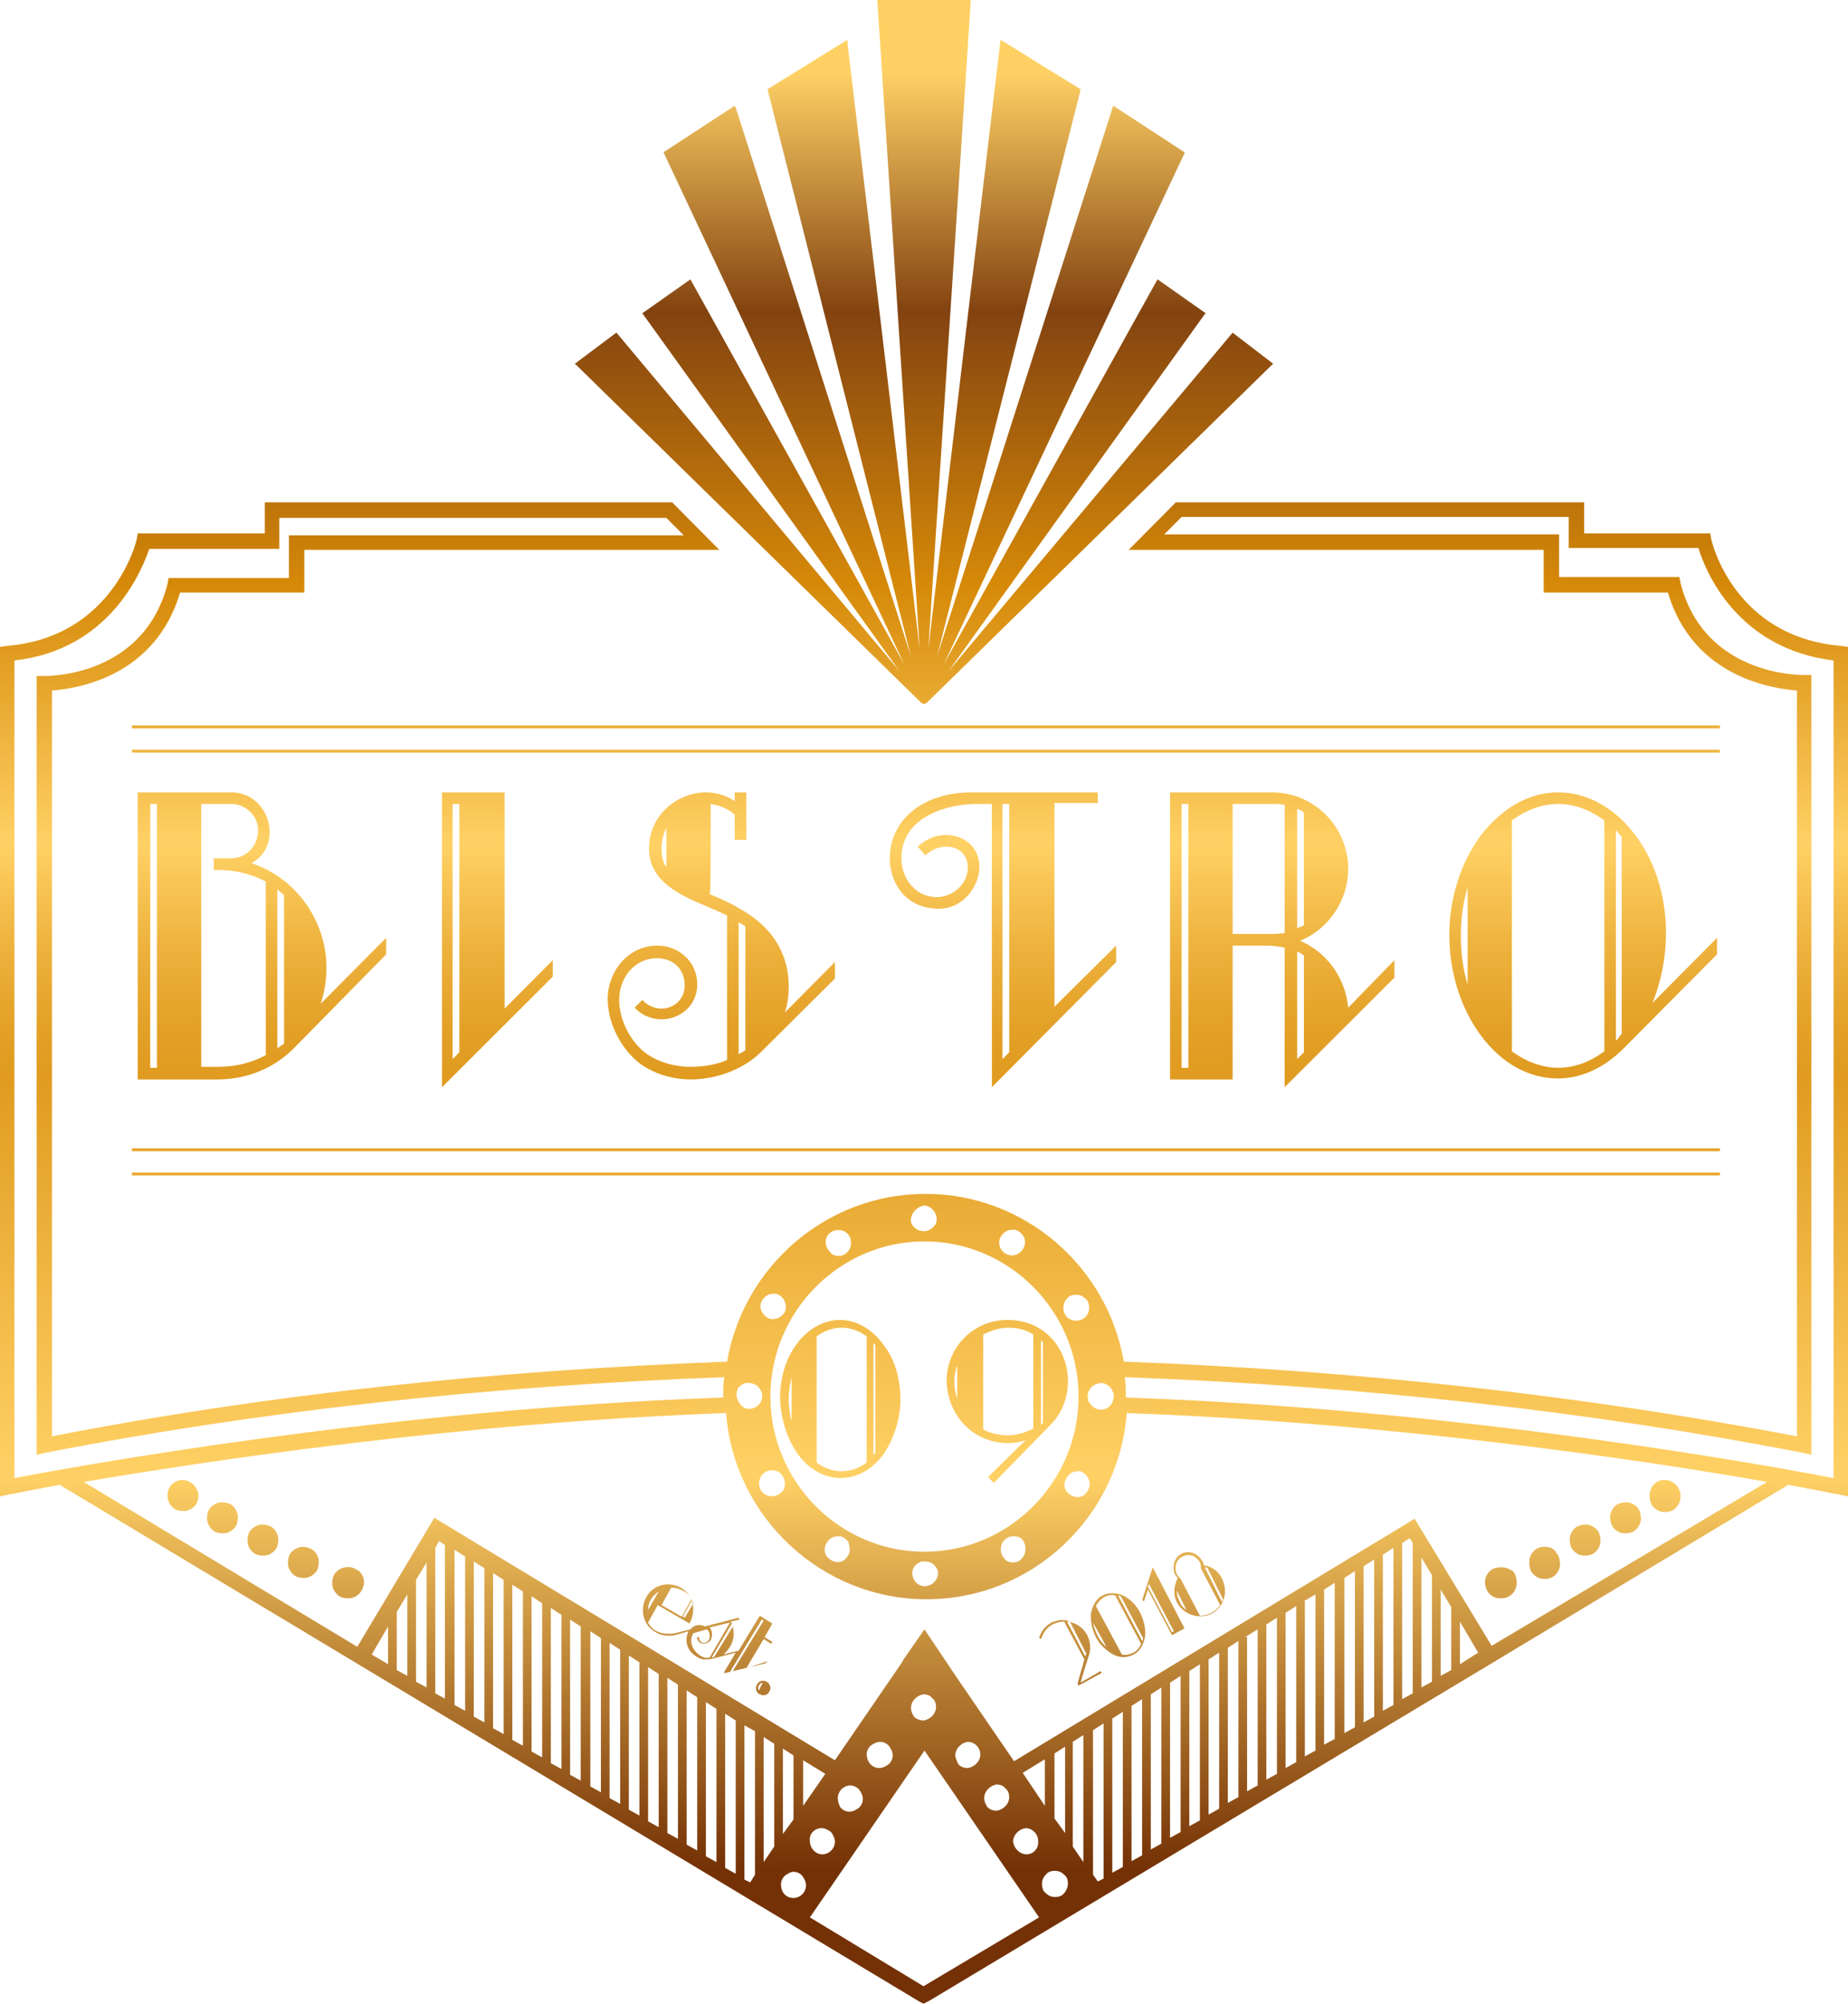 <svg width="334" height="362" viewBox="0 0 334 362" fill="none" xmlns="http://www.w3.org/2000/svg">
<path d="M164.65 118.622L132.973 19.449L132.799 19.099L119.92 27.509L163.432 120.024L124.967 50.813L124.793 50.463L116.091 56.595L162.562 121.251L111.565 60.275L111.391 60.1L103.907 65.707L166.565 127.033H166.739L166.913 127.208H167.087L167.261 127.033H167.435L229.919 65.882L230.093 65.707L222.783 60.1L171.438 121.251L217.735 56.771L217.909 56.595L209.207 50.463L170.568 120.024L214.08 27.684V27.509L201.201 19.099L169.35 118.622L195.283 16.295V16.12L180.837 7.184L167.783 117.221L175.441 0.35V0H158.559L166.217 117.221L153.163 7.71V7.184L138.717 16.12L164.65 118.622Z" fill="url(#paint0_linear)"/>
<path d="M271.342 283.152C270.646 283.152 269.776 283.327 269.254 283.853C268.732 284.378 268.384 285.079 268.384 285.78C268.384 287.357 269.428 288.759 271.168 288.759H271.342C272.909 288.759 274.127 287.532 274.127 285.955C274.127 285.255 273.953 284.378 273.431 283.853C272.909 283.502 272.213 283.152 271.342 283.152Z" fill="url(#paint1_linear)"/>
<path d="M286.659 275.442C285.963 275.442 285.092 275.618 284.57 276.143C284.048 276.669 283.7 277.37 283.7 278.071C283.7 278.772 283.874 279.648 284.396 280.173C284.918 280.699 285.614 281.049 286.311 281.049H286.485C287.181 281.049 287.877 280.874 288.399 280.349C288.921 279.823 289.27 279.122 289.27 278.421C289.27 277.72 289.095 276.844 288.573 276.319C288.051 275.793 287.355 275.442 286.659 275.442Z" fill="url(#paint2_linear)"/>
<path d="M62.658 283.152C61.961 283.152 61.265 283.502 60.743 284.028C60.221 284.554 60.047 285.255 60.047 286.131C60.047 286.832 60.395 287.532 60.917 288.058C61.439 288.584 62.136 288.759 62.832 288.759H63.006C64.572 288.759 65.79 287.357 65.79 285.78C65.79 285.079 65.442 284.379 64.92 283.853C64.05 283.327 63.354 282.977 62.658 283.152Z" fill="url(#paint3_linear)"/>
<path d="M54.651 279.472C53.955 279.472 53.259 279.823 52.737 280.348C52.215 280.874 52.041 281.575 52.041 282.451C52.041 283.152 52.389 283.853 52.911 284.378C53.433 284.904 54.129 285.079 54.825 285.079H54.999C55.696 285.079 56.392 284.729 56.914 284.203C57.436 283.678 57.61 282.977 57.61 282.101C57.61 281.4 57.262 280.699 56.74 280.173C56.044 279.648 55.347 279.472 54.651 279.472Z" fill="url(#paint4_linear)"/>
<path d="M47.341 275.442C46.645 275.442 45.949 275.793 45.427 276.319C44.905 276.844 44.731 277.545 44.731 278.421C44.731 279.122 45.079 279.823 45.601 280.349C46.123 280.874 46.819 281.049 47.516 281.049H47.69C48.386 281.049 49.082 280.699 49.604 280.173C50.126 279.648 50.3 278.947 50.3 278.071C50.3 277.37 49.952 276.669 49.43 276.143C48.908 275.618 48.038 275.442 47.341 275.442Z" fill="url(#paint5_linear)"/>
<path d="M40.031 271.412C39.335 271.412 38.639 271.763 38.117 272.288C37.594 272.814 37.42 273.515 37.42 274.391C37.42 275.092 37.769 275.793 38.291 276.318C38.813 276.844 39.509 277.019 40.205 277.019H40.379C41.075 277.019 41.772 276.669 42.294 276.143C42.816 275.618 42.99 274.917 42.99 274.041C42.99 273.34 42.642 272.639 42.12 272.113C41.598 271.588 40.901 271.412 40.031 271.412Z" fill="url(#paint6_linear)"/>
<path d="M32.895 267.382C32.199 267.382 31.503 267.733 30.981 268.259C30.459 268.784 30.284 269.485 30.284 270.361C30.284 271.062 30.633 271.763 31.155 272.288C31.677 272.814 32.373 272.989 33.069 272.989H33.243C33.94 272.989 34.636 272.639 35.158 272.113C35.68 271.588 35.854 270.887 35.854 270.011C35.68 268.609 34.462 267.382 32.895 267.382Z" fill="url(#paint7_linear)"/>
<path d="M212.514 90.763L203.985 99.349H279.001V107.058H301.453C305.978 122.302 320.25 124.405 324.775 124.755V259.498C286.311 252.138 245.409 247.583 203.115 246.006C200.156 228.834 185.188 215.693 167.261 215.693C149.334 215.693 134.366 228.834 131.407 246.006C88.939 247.583 47.864 251.963 9.399 259.498V124.755C13.924 124.405 28.022 122.302 32.547 107.058H54.999V99.349H130.015L121.486 90.763H47.864V96.37H24.889L24.715 97.421C24.715 97.596 20.538 115.118 1.218 116.695L0 116.87V270.361L1.566 270.011C1.74 270.011 5.047 269.31 10.791 268.258L65.617 301.199L166.217 361.65L166.913 362L167.957 361.474L268.732 301.024L323.209 268.258C328.953 269.31 332.26 270.011 332.434 270.011L334 270.361V116.87L332.782 116.695C313.636 115.118 309.459 98.297 309.285 97.421L309.111 96.37H286.311V90.763H212.514ZM198.242 250.036C198.416 250.036 198.59 249.861 198.938 249.861C199.982 249.861 200.853 250.561 201.201 251.613C201.549 252.839 200.853 254.241 199.634 254.591C198.416 254.942 197.197 254.241 196.675 253.014C196.327 251.613 197.023 250.386 198.242 250.036ZM196.849 268.784C196.675 269.31 196.327 269.835 195.805 270.186C195.283 270.536 194.587 270.536 194.065 270.361C193.542 270.186 193.02 269.835 192.672 269.31C192.324 268.784 192.324 268.083 192.498 267.558C192.672 267.032 193.02 266.506 193.542 266.156C193.891 265.981 194.239 265.805 194.761 265.805C194.935 265.805 195.109 265.805 195.283 265.805C196.501 266.331 197.197 267.558 196.849 268.784ZM192.846 234.617C193.194 234.091 193.891 233.916 194.413 233.916C195.109 233.916 195.631 234.091 196.153 234.617C196.675 234.967 196.849 235.668 196.849 236.194C196.849 236.894 196.675 237.42 196.153 237.946C195.283 238.822 193.717 238.822 192.846 237.946C191.976 237.07 191.976 235.493 192.846 234.617ZM180.663 223.928C180.837 223.403 181.185 222.877 181.707 222.527C182.055 222.351 182.403 222.176 182.925 222.176C183.1 222.176 183.274 222.176 183.448 222.176C184.666 222.527 185.536 223.753 185.188 224.98C184.84 226.206 183.622 227.082 182.403 226.732C181.185 226.557 180.315 225.155 180.663 223.928ZM166.391 217.971C166.565 217.971 166.739 217.796 167.087 217.796C167.435 217.796 167.783 217.971 168.131 218.146C168.653 218.497 169.002 219.022 169.176 219.548C169.35 220.074 169.35 220.774 169.002 221.3C168.653 221.826 168.131 222.176 167.609 222.351C166.391 222.702 164.998 222.001 164.65 220.774C164.476 219.723 165.172 218.497 166.391 217.971ZM149.856 222.877C150.726 222.001 152.293 222.001 153.163 222.877C154.033 223.753 154.033 225.33 153.163 226.206C152.641 226.732 152.119 226.907 151.597 226.907C150.9 226.907 150.378 226.732 150.03 226.206C148.986 225.155 148.986 223.753 149.856 222.877ZM167.087 224.279C182.403 224.279 194.935 236.894 194.935 252.314C194.935 267.733 182.403 280.348 167.087 280.348C151.771 280.348 139.239 267.733 139.239 252.314C139.239 236.894 151.771 224.279 167.087 224.279ZM184.666 281.575C184.318 282.101 183.622 282.276 183.1 282.276C182.403 282.276 181.881 282.101 181.533 281.575C180.663 280.699 180.663 279.122 181.533 278.246C182.055 277.72 182.577 277.545 183.274 277.545C183.796 277.545 184.492 277.72 184.84 278.246C185.536 279.122 185.536 280.699 184.666 281.575ZM167.783 286.481C166.565 286.832 165.347 286.131 164.998 284.904C164.824 284.378 164.824 283.678 165.172 283.152C165.521 282.626 166.043 282.276 166.565 282.101C166.739 282.101 166.913 282.101 167.261 282.101C168.305 282.101 169.176 282.802 169.524 283.853C169.698 284.904 169.002 286.131 167.783 286.481ZM153.511 280.524C153.337 281.049 152.989 281.575 152.467 281.925C151.945 282.276 151.249 282.276 150.726 282.101C150.204 281.925 149.682 281.575 149.334 281.049C148.986 280.524 148.986 279.823 149.16 279.297C149.334 278.771 149.682 278.246 150.204 277.895C150.552 277.72 150.9 277.545 151.423 277.545C151.597 277.545 151.771 277.545 151.945 277.545C152.467 277.72 152.989 278.071 153.337 278.596C153.511 279.297 153.685 279.823 153.511 280.524ZM141.85 268.083C141.85 268.784 141.676 269.31 141.154 269.66C140.283 270.536 138.717 270.536 137.847 269.66C136.977 268.784 136.977 267.207 137.847 266.331C138.369 265.805 138.891 265.63 139.587 265.63C140.109 265.63 140.806 265.805 141.154 266.331C141.676 266.857 141.85 267.558 141.85 268.083ZM137.499 235.493C137.847 234.441 138.717 233.741 139.761 233.741C139.935 233.741 140.109 233.741 140.283 233.741C141.502 234.091 142.198 235.317 142.024 236.544C141.676 237.771 140.458 238.471 139.239 238.296C138.717 238.121 138.195 237.771 137.847 237.245C137.499 236.719 137.325 236.194 137.499 235.493ZM133.322 250.912C133.67 250.386 134.192 250.036 134.714 249.861C134.888 249.861 135.062 249.861 135.41 249.861C135.758 249.861 136.28 250.036 136.628 250.211C137.151 250.561 137.499 251.087 137.673 251.613C138.021 252.839 137.325 254.066 136.106 254.416C135.584 254.591 134.888 254.591 134.366 254.241C133.844 253.891 133.496 253.365 133.322 252.839C132.973 252.138 133.147 251.438 133.322 250.912ZM2.611 267.032V119.323C19.842 117.396 25.585 103.203 26.978 99.173H50.474V93.566H120.442L123.575 96.72H52.215V104.43H30.459L30.285 105.481C25.933 122.302 8.702 122.127 8.006 122.127H6.614V262.827L8.18 262.476C46.819 254.942 88.069 250.386 130.885 248.809C130.711 250.036 130.711 251.087 130.711 252.314V252.489C69.794 254.591 12.88 265.105 2.611 267.032ZM70.142 300.674L67.183 298.922L70.142 293.84V300.674ZM73.623 302.776L71.708 301.725V291.212L73.623 288.058V302.776ZM77.104 304.879L75.189 303.828V285.43L77.104 282.276V304.879ZM80.585 306.982L78.67 305.93V279.648L79.366 278.421L80.411 279.122V306.982H80.585ZM84.066 309.084L82.151 308.033V279.998L84.066 281.225V309.084ZM87.547 311.187L85.632 310.135V282.101L87.547 283.327V311.187ZM91.028 313.289L89.113 312.238V284.203L91.028 285.43V313.289ZM94.509 315.392L92.594 314.341V286.306L94.509 287.532V315.392ZM97.99 317.495L96.075 316.443V288.408L97.99 289.635V317.495ZM101.471 319.597L99.556 318.546V290.511L101.471 291.738V319.597ZM104.952 321.7L103.037 320.649V292.614L104.952 293.84V321.7ZM108.607 295.943V323.802L106.692 322.751V294.716L108.607 295.943ZM112.088 325.905L110.173 324.854V296.819L112.088 298.045V325.905ZM115.569 328.008L113.654 326.956V299.097L115.569 300.323V328.008ZM119.05 330.11L117.135 329.059V301.199L119.05 302.426V330.11ZM122.53 332.213L120.616 331.162V303.127L122.53 304.353V332.213ZM126.011 334.316L124.097 333.264V305.405L126.011 306.631V334.316ZM129.492 336.418L127.578 335.367V307.507L129.492 308.734V336.418ZM132.973 338.521L131.059 337.469V309.61L132.973 310.836V338.521ZM136.454 312.764V338.696L135.584 340.098L134.54 339.572V311.712L136.454 312.764ZM139.935 333.615L138.021 336.418V313.815L139.935 315.042V333.615ZM143.416 342.901C143.416 342.901 143.242 342.901 143.416 342.901C142.024 342.901 141.154 341.85 141.154 340.448C141.154 339.747 141.502 339.222 141.85 338.871C142.372 338.521 142.894 338.17 143.416 338.17C144.113 338.17 144.635 338.521 144.983 338.871C145.331 339.397 145.679 339.923 145.679 340.623C145.679 341.85 144.635 342.901 143.416 342.901ZM141.502 331.337V315.918L143.416 317.144V328.709L141.502 331.337ZM145.157 326.256V318.02L149.16 320.473L145.157 326.256ZM148.464 330.286C148.638 330.286 148.638 330.286 148.464 330.286C149.16 330.286 149.682 330.636 150.204 330.986C150.552 331.512 150.9 332.038 150.9 332.739C150.9 333.965 149.856 335.016 148.638 335.016C147.419 335.016 146.375 333.965 146.375 332.563C146.201 331.337 147.245 330.286 148.464 330.286ZM166.913 358.846L146.375 346.406L167.087 316.268L187.799 346.406L166.913 358.846ZM151.423 324.854C151.423 323.627 152.467 322.576 153.685 322.576C154.381 322.576 154.904 322.926 155.252 323.277C155.6 323.802 155.948 324.328 155.948 325.029C155.948 325.73 155.6 326.256 155.252 326.606C154.73 326.956 154.207 327.307 153.511 327.307C152.815 327.307 152.293 326.956 151.945 326.606C151.597 326.08 151.423 325.379 151.423 324.854ZM156.644 316.969C156.644 316.268 156.992 315.742 157.34 315.392C157.862 315.042 158.385 314.691 159.081 314.691C159.777 314.691 160.299 315.042 160.647 315.392C160.995 315.918 161.343 316.443 161.343 317.144C161.343 317.845 160.995 318.371 160.647 318.721C160.125 319.072 159.603 319.422 158.907 319.422C157.514 319.422 156.644 318.195 156.644 316.969ZM164.65 308.559C164.65 307.332 165.695 306.281 166.913 306.105C167.435 306.105 168.131 306.281 168.479 306.806C169.002 307.157 169.176 307.858 169.176 308.383C169.176 309.61 168.131 310.661 166.913 310.836C166.391 310.836 165.695 310.661 165.172 310.135C164.998 309.785 164.65 309.259 164.65 308.559ZM172.657 317.144C172.657 315.918 173.701 314.866 174.919 314.691C176.138 314.691 177.182 315.742 177.182 316.969C177.182 318.195 176.138 319.247 174.919 319.422C174.223 319.422 173.701 319.247 173.179 318.721C173.005 318.195 172.657 317.67 172.657 317.144ZM177.878 324.854C177.878 323.627 178.922 322.576 180.141 322.401C180.663 322.401 181.359 322.576 181.707 323.102C182.229 323.452 182.403 324.153 182.403 324.679C182.403 325.905 181.359 326.956 180.141 327.132C179.445 327.132 178.922 326.956 178.4 326.431C178.226 326.08 177.878 325.555 177.878 324.854ZM185.536 335.016C184.318 335.016 183.274 333.965 183.1 332.739C183.1 331.512 184.144 330.461 185.362 330.286C186.581 330.286 187.625 331.337 187.625 332.563C187.799 333.965 186.755 335.016 185.536 335.016ZM184.84 320.298L188.843 317.845V326.256L184.84 320.298ZM192.324 342.025C191.976 342.551 191.28 342.726 190.758 342.726C190.061 342.726 189.539 342.551 189.017 342.025C188.495 341.675 188.321 340.974 188.321 340.448C188.321 339.747 188.495 339.222 189.017 338.696C189.365 338.17 190.061 337.995 190.584 337.995C191.28 337.995 191.802 338.17 192.324 338.696C192.846 339.046 193.02 339.747 193.02 340.273C193.02 340.974 192.672 341.675 192.324 342.025ZM190.584 328.533V316.794L192.498 315.567V331.162L190.584 328.533ZM195.805 336.418L193.891 333.615V314.691L195.805 313.465V336.418ZM199.46 339.397L198.416 339.923L197.546 338.696V312.589L199.46 311.362V339.397ZM202.941 337.294L201.027 338.346V310.486L202.941 309.259V337.294ZM206.422 335.192L204.508 336.243V308.208L206.422 306.982V335.192ZM209.903 333.089L207.989 334.14V306.105L209.903 304.879V333.089ZM213.384 330.986L211.47 332.038V304.003L213.384 302.776V330.986ZM216.865 328.884L214.951 329.935V301.9L216.865 300.674V328.884ZM220.346 326.781L218.431 327.833V299.798L220.346 298.571V326.781ZM223.827 324.679L221.912 325.73V297.695L223.827 296.469V324.679ZM227.308 322.576L225.393 323.627V295.768H225.045L227.308 294.366V322.576ZM230.789 320.473L228.874 321.525V293.49L230.789 292.263V320.473ZM234.27 318.371L232.355 319.422V291.387L234.27 290.161V318.371ZM237.751 316.268L235.836 317.319V289.285H235.662L237.751 288.058V316.268ZM241.232 314.166L239.317 315.217V287.182L241.232 285.955V314.166ZM244.887 312.063L242.972 313.114V285.079L244.887 283.853V312.063ZM248.368 310.135L246.453 311.187V282.977L248.368 281.75V310.135ZM251.849 308.033L249.934 309.084V280.874L251.849 279.648V308.033ZM255.33 305.93L253.415 306.982V278.772L254.808 277.895L255.33 278.772V305.93ZM258.811 303.828L256.896 304.879V281.4L258.811 284.554V303.828ZM262.292 301.725L260.377 302.776V287.182L262.292 290.336V301.725ZM263.858 300.674V292.964L267.165 298.571L263.858 300.674ZM269.602 297.345L255.678 274.391L183.274 318.196L172.483 302.426L167.087 294.366L163.432 299.622L162.91 300.499L150.9 318.02L78.496 274.216L64.572 297.52L15.142 267.733C36.898 264.053 82.673 257.044 131.233 255.292C132.625 274.041 148.464 288.934 167.435 288.934C186.581 288.934 202.245 274.041 203.637 255.292C251.849 257.044 297.624 263.878 319.38 267.733L269.602 297.345ZM307.022 99.173C308.241 103.203 313.984 117.221 331.389 119.323V267.032C321.294 265.105 264.554 254.591 203.463 252.489V252.314C203.463 251.087 203.463 250.036 203.289 248.809C245.931 250.386 287.181 254.942 325.82 262.476L327.386 262.827V121.952H325.994C325.82 121.952 308.067 122.302 303.715 105.306L303.541 104.255H281.785V96.545H210.425L213.558 93.391H283.526V98.998H307.022V99.173Z" fill="url(#paint8_linear)"/>
<path d="M279.349 279.472C277.782 279.297 276.39 280.524 276.39 282.276C276.39 282.977 276.564 283.853 277.086 284.379C277.608 284.904 278.304 285.255 279.001 285.255H279.175C279.871 285.255 280.567 285.079 281.089 284.554C281.611 284.028 281.959 283.327 281.959 282.626C281.959 281.925 281.785 281.049 281.263 280.524C280.915 279.823 280.219 279.472 279.349 279.472Z" fill="url(#paint9_linear)"/>
<path d="M293.969 271.412C293.273 271.412 292.402 271.588 291.88 272.113C291.358 272.639 291.01 273.34 291.01 274.041C291.01 274.742 291.184 275.618 291.706 276.143C292.228 276.669 292.925 277.019 293.621 277.019H293.795C294.491 277.019 295.187 276.844 295.709 276.318C296.231 275.793 296.58 275.092 296.58 274.391C296.58 273.69 296.406 272.814 295.883 272.288C295.361 271.763 294.665 271.412 293.969 271.412Z" fill="url(#paint10_linear)"/>
<path d="M301.105 267.382C299.538 267.207 298.146 268.434 298.146 270.186C298.146 270.887 298.32 271.763 298.842 272.288C299.364 272.814 300.061 273.165 300.757 273.165H300.931C301.627 273.165 302.323 272.989 302.845 272.464C303.367 271.938 303.716 271.237 303.716 270.536C303.89 268.959 302.671 267.558 301.105 267.382Z" fill="url(#paint11_linear)"/>
<path d="M144.287 262.827C146.375 265.63 149.16 267.032 151.945 267.032C154.904 267.032 157.688 265.455 159.603 262.827C161.518 260.023 162.736 256.519 162.736 252.839C162.736 248.985 161.692 245.48 159.603 242.852C157.514 240.048 154.73 238.471 151.771 238.471C148.986 238.471 146.027 240.048 144.113 242.677C142.024 245.305 140.98 248.985 140.98 252.664C141.154 256.694 142.372 260.198 144.287 262.827ZM157.862 242.677L158.211 243.027V262.476C158.037 262.651 158.037 262.827 157.862 262.827V242.677ZM147.594 241.45C148.986 240.399 150.552 239.873 152.119 239.873C153.685 239.873 155.252 240.399 156.644 241.45V264.228C155.252 265.28 153.685 265.805 152.119 265.805C150.552 265.805 148.986 265.28 147.594 264.228V241.45ZM143.068 256.694C142.72 255.468 142.546 254.066 142.546 252.839C142.546 251.613 142.72 250.211 143.068 248.985V256.694Z" fill="url(#paint12_linear)"/>
<path d="M182.229 260.724C183.274 260.724 184.318 260.549 185.362 260.198L178.574 266.857L179.618 267.908L189.887 257.395C191.976 255.292 193.02 252.489 193.02 249.51C193.02 244.078 189.191 238.471 182.055 238.471C175.963 238.471 171.09 243.378 171.09 249.51C171.264 255.818 175.963 260.724 182.229 260.724ZM188.147 242.151C188.321 242.326 188.321 242.326 188.495 242.501V257.045C188.321 257.22 188.321 257.22 188.147 257.395V242.151ZM177.704 241.1C179.096 240.399 180.663 239.873 182.229 239.873C183.97 239.873 185.362 240.224 186.754 241.1V258.096C185.362 258.797 183.796 259.322 182.229 259.322C180.663 259.322 179.096 258.972 177.704 258.271V241.1ZM173.005 252.664C172.657 251.613 172.482 250.737 172.482 249.685C172.482 248.634 172.657 247.583 173.005 246.707V252.664Z" fill="url(#paint13_linear)"/>
<path d="M48.734 150.337C48.734 146.833 46.123 143.153 41.772 143.153H24.889V195.017H39.335C44.73 195.017 49.778 192.915 53.433 189.06L69.794 172.414V169.436L57.958 181.35C58.654 179.248 59.002 176.97 59.002 174.867C59.002 166.282 53.433 158.572 45.427 155.944C47.689 154.717 48.734 152.615 48.734 150.337ZM28.37 192.915H27.152V145.256H28.37V192.915ZM50.126 160.675C50.474 161.025 50.996 161.376 51.344 161.726V188.534L50.126 189.41V160.675ZM41.772 155.068H38.639V157.17H39.509C42.468 157.17 45.427 157.871 48.037 159.273V190.637C45.427 192.039 42.468 192.74 39.509 192.74H36.376V145.256H41.772C44.382 145.256 46.645 147.358 46.645 149.986C46.645 152.79 44.556 155.068 41.772 155.068Z" fill="url(#paint14_linear)"/>
<path d="M79.888 143.153V196.419L99.904 176.444V173.466L91.202 182.227V143.153H79.888ZM83.021 190.111L81.803 191.338V145.256H83.021V190.111Z" fill="url(#paint15_linear)"/>
<path d="M119.572 182.227C118.353 182.227 117.135 181.701 116.265 180.825L116.091 180.65L114.698 182.051L114.872 182.227C116.091 183.453 117.831 184.154 119.572 184.154C122.705 184.154 126.012 181.876 126.012 177.846C126.012 173.466 122.356 170.837 118.876 170.837C113.306 170.837 109.825 175.743 109.825 180.474C109.825 184.855 112.262 189.586 115.743 192.214C118.179 193.966 121.486 195.017 124.793 195.017C129.667 195.017 134.54 193.09 137.673 189.936L150.901 176.795V173.816L141.85 182.927C142.372 181.35 142.546 179.773 142.546 178.021C142.546 173.991 140.98 170.312 138.195 167.508C135.584 164.88 131.755 162.953 128.274 161.551C128.448 160.5 128.448 156.995 128.448 145.256C130.015 145.431 131.581 146.132 132.799 147.183V151.739H134.888V143.153H132.799V144.73C131.233 143.679 129.318 143.153 127.578 143.153C122.705 143.153 117.309 147.008 117.309 153.316C117.309 159.273 122.879 161.726 127.926 163.829C129.144 164.354 130.363 164.88 131.407 165.406V191.513C129.318 192.389 127.056 192.74 124.793 192.74C121.834 192.74 119.05 191.864 116.961 190.462C114.002 188.359 111.914 184.329 111.914 180.65C111.914 176.444 114.872 173.115 118.701 173.115C121.66 173.115 123.749 175.043 123.749 178.021C123.749 180.65 121.66 182.227 119.572 182.227ZM120.442 156.645C119.746 155.769 119.572 154.542 119.572 153.316C119.572 151.914 119.92 150.687 120.442 149.461V156.645ZM133.496 166.632L134.714 167.333V189.761L133.496 190.462V166.632Z" fill="url(#paint16_linear)"/>
<path d="M198.416 145.256V143.153H175.615C166.913 143.153 160.821 148.059 160.821 155.068C160.821 159.448 163.606 164.179 169.698 164.179C174.049 164.179 177.008 160.149 177.008 156.645C177.008 152.79 174.049 150.863 170.916 150.863C169.176 150.863 167.435 151.563 166.043 152.79L165.869 152.965L167.261 154.542L167.435 154.367C168.479 153.491 169.698 152.965 171.09 152.965C173.353 152.965 174.919 154.542 174.919 156.645C174.919 159.974 171.96 162.076 169.35 162.076C165.347 162.076 162.91 158.572 162.91 155.068C162.91 147.358 171.612 145.256 176.312 145.256H179.27V196.419L201.723 173.816V170.837L190.584 181.876V145.08H198.416V145.256ZM182.403 190.111L181.185 191.338V145.256H182.403V190.111Z" fill="url(#paint17_linear)"/>
<path d="M243.669 156.995C243.669 149.286 237.403 143.153 229.919 143.153H211.469V195.017H222.783V170.837H229.048C230.093 170.837 231.137 171.013 232.181 171.188V196.419L252.023 176.62V173.466L243.669 182.051C243.146 176.62 239.839 172.064 234.966 169.961C240.188 167.859 243.669 162.602 243.669 156.995ZM214.776 192.915H213.558V145.256H214.776V192.915ZM232.181 168.56C231.137 168.735 230.093 168.735 229.048 168.735H222.783V145.256H229.919C230.615 145.256 231.485 145.256 232.181 145.431V168.56ZM235.662 172.59V190.111L234.444 191.338V171.889C234.792 172.064 235.14 172.239 235.662 172.59ZM235.662 167.158C235.314 167.333 234.966 167.508 234.444 167.683V146.132C234.966 146.307 235.314 146.482 235.662 146.833V167.158Z" fill="url(#paint18_linear)"/>
<path d="M295.535 150.863C291.88 145.956 286.833 143.153 281.611 143.153C276.39 143.153 271.516 145.956 267.687 150.863C264.032 155.769 261.944 162.252 261.944 168.91C261.944 175.743 264.032 182.227 267.687 187.133C271.342 192.039 276.216 194.842 281.611 194.842C285.788 194.842 289.965 192.915 293.446 189.41L310.329 172.414V169.436L298.668 181.175C300.234 177.32 301.105 172.94 301.105 168.56C301.105 162.076 299.19 155.593 295.535 150.863ZM265.251 177.846C264.38 175.043 264.032 172.064 264.032 169.085C264.032 166.107 264.38 163.128 265.251 160.324V177.846ZM289.965 189.936C287.355 191.864 284.57 192.915 281.611 192.915C278.826 192.915 275.868 191.864 273.257 189.936V148.234C275.868 146.307 278.652 145.256 281.611 145.256C284.57 145.256 287.355 146.307 289.965 148.234V189.936ZM293.098 186.782C292.924 186.957 292.75 187.133 292.576 187.483C292.402 187.658 292.228 187.834 292.054 188.009V149.986L293.098 151.213V186.782Z" fill="url(#paint19_linear)"/>
<path d="M310.852 207.458H23.845V207.984H310.852V207.458Z" fill="url(#paint20_linear)"/>
<path d="M310.852 211.838H23.845V212.364H310.852V211.838Z" fill="url(#paint21_linear)"/>
<path d="M310.852 131.063H23.845V131.589H310.852V131.063Z" fill="url(#paint22_linear)"/>
<path d="M310.852 135.443H23.845V135.969H310.852V135.443Z" fill="url(#paint23_linear)"/>
<path d="M190.061 293.139C189.017 293.665 188.147 294.716 187.799 295.943L188.147 296.118C188.495 295.067 189.191 294.015 190.236 293.49C190.932 293.139 191.628 292.964 192.324 292.964L195.979 299.798C195.631 301.199 195.109 302.776 194.761 304.178L194.935 304.529L199.112 302.251L198.938 301.9L195.283 304.003C195.805 302.251 196.327 300.499 196.849 298.922C197.197 297.695 197.023 296.469 196.501 295.417C195.979 294.366 194.935 293.49 193.716 293.139C192.498 292.439 191.28 292.614 190.061 293.139ZM196.327 298.746L196.153 299.272L192.846 292.964C193.02 292.964 193.194 292.964 193.368 292.964L196.327 298.746Z" fill="url(#paint24_linear)"/>
<path d="M199.286 288.233C198.242 288.759 197.546 289.81 197.197 291.387C197.023 292.789 197.371 294.366 198.068 295.768C198.764 297.169 199.982 298.221 201.201 298.922C202.593 299.622 203.811 299.447 204.856 298.922C205.9 298.396 206.596 297.345 206.944 295.768C207.118 294.366 206.77 292.789 206.074 291.387C205.378 289.985 204.333 288.934 202.941 288.233C201.723 287.708 200.33 287.708 199.286 288.233ZM199.982 297.52C199.286 296.994 198.764 296.293 198.416 295.592C198.068 294.892 197.72 294.015 197.546 293.139L199.982 297.52ZM204.856 298.571C204.159 298.922 203.463 299.097 202.767 298.922L198.068 290.161C198.416 289.46 198.938 288.934 199.46 288.584C200.156 288.233 200.852 288.058 201.549 288.233L206.248 296.994C205.9 297.695 205.552 298.221 204.856 298.571ZM206.596 295.943C206.596 296.118 206.596 296.293 206.422 296.469L202.071 288.233L202.593 288.409L206.596 295.943Z" fill="url(#paint25_linear)"/>
<path d="M206.77 289.285L207.466 287.182L211.818 295.417L214.08 294.191L208.337 283.152L206.422 289.109L206.77 289.285ZM207.64 286.131L212.166 294.716L211.818 294.892L207.466 286.656L207.64 286.131Z" fill="url(#paint26_linear)"/>
<path d="M217.561 282.802C217.561 282.451 217.387 282.101 217.213 281.925C216.517 280.699 214.951 279.998 213.558 280.699C212.166 281.4 211.818 283.152 212.34 284.378C212.514 284.729 212.688 284.904 212.862 285.079C212.166 286.481 211.992 288.058 212.688 289.46C213.906 291.738 216.691 292.614 218.954 291.562C219.998 291.037 220.868 289.985 221.216 288.759C221.564 287.532 221.39 286.306 220.868 285.255C220.346 284.028 219.128 282.977 217.561 282.802ZM214.428 290.862C213.906 290.511 213.384 289.985 213.21 289.285C212.862 288.759 212.688 288.058 212.688 287.357L214.428 290.862ZM218.954 291.387C218.258 291.738 217.561 291.913 216.865 291.913L213.384 285.255C213.036 284.904 212.862 284.729 212.688 284.378C212.166 283.327 212.514 281.75 213.732 281.225C214.951 280.524 216.343 281.225 216.865 282.276C217.039 282.626 217.039 282.802 217.039 283.327L220.52 289.985C220.172 290.511 219.65 291.037 218.954 291.387ZM221.042 288.934C221.042 289.109 220.868 289.285 220.868 289.46L217.735 283.152C217.909 283.152 218.083 283.152 218.258 283.327L221.042 288.934Z" fill="url(#paint27_linear)"/>
<path d="M134.888 301.375L138.021 296.118L139.413 296.994L139.587 296.644L138.195 295.768L139.587 293.315L137.325 291.913L133.496 298.221L130.711 298.922C131.233 298.571 131.581 298.045 131.929 297.52C132.799 296.118 132.799 294.541 132.103 292.964L133.67 292.614L133.496 292.263L127.404 293.84C126.36 293.315 125.315 293.665 124.793 294.366L122.008 295.067C121.138 295.242 119.746 295.242 118.701 294.716C118.005 294.366 117.483 293.84 117.135 293.139L118.875 289.985L124.619 293.315C126.011 290.686 125.141 288.058 123.053 286.832C120.79 285.605 118.005 286.306 116.787 288.584C115.568 290.862 116.265 293.665 118.527 294.892C119.572 295.592 121.138 295.592 122.008 295.417L124.445 294.716C123.749 296.118 123.923 298.045 125.837 299.272C126.185 299.447 126.708 299.798 127.23 299.798C127.752 299.798 128.274 299.798 128.97 299.622L132.973 298.571L130.885 302.075C130.885 302.251 130.885 302.251 130.885 302.251H131.059L138.369 300.499L138.717 300.148L134.888 301.375ZM117.657 288.934C118.005 288.408 118.527 287.883 119.049 287.532L117.135 290.862C117.135 290.161 117.309 289.46 117.657 288.934ZM125.315 289.635L123.749 292.263L123.401 292.088L124.967 289.285C125.315 289.46 125.315 289.635 125.315 289.635ZM121.312 286.832C122.008 286.832 122.704 287.007 123.401 287.357C124.097 287.708 124.619 288.233 124.967 288.934L123.227 292.088L119.572 289.985L121.312 286.832ZM127.23 294.015H126.882C127.056 294.015 127.056 294.015 127.23 294.015ZM126.534 299.097C125.141 298.221 124.445 296.469 125.315 295.067L127.752 294.366C128.274 294.716 128.448 295.768 128.1 296.293C127.752 296.819 127.056 296.994 126.708 296.644C126.534 296.469 126.36 296.293 126.36 295.943V295.768C126.36 295.768 126.185 295.768 126.011 295.768V295.943C126.011 296.293 126.36 296.644 126.534 296.819C127.23 297.169 128.1 296.819 128.448 296.293C128.796 295.592 128.796 294.716 128.274 294.015L131.929 293.139L128.274 299.447C127.578 299.622 127.056 299.447 126.534 299.097ZM128.622 299.447L132.277 293.315C132.277 293.49 132.451 293.665 132.451 293.84L129.144 299.272C128.97 299.447 128.796 299.447 128.622 299.447ZM131.929 302.075L137.673 292.614L138.021 292.789L132.451 301.9L131.929 302.075Z" fill="url(#paint28_linear)"/>
<path d="M138.543 303.828C137.847 303.477 137.151 303.652 136.802 304.353C136.454 305.054 136.628 305.755 137.325 306.106C138.021 306.456 138.717 306.281 139.065 305.58C139.413 305.054 139.239 304.178 138.543 303.828ZM137.151 305.405C136.977 305.054 136.977 304.879 137.151 304.529C137.325 304.178 137.673 304.003 137.847 304.003L137.151 305.405Z" fill="url(#paint29_linear)"/>
<defs>
<linearGradient id="paint0_linear" x1="167.008" y1="13.004" x2="167.008" y2="337.725" gradientUnits="userSpaceOnUse">
<stop stop-color="#FFD165"/>
<stop offset="0.133" stop-color="#834310"/>
<stop offset="0.285" stop-color="#D68908"/>
<stop offset="0.43" stop-color="#FFD165"/>
<stop offset="0.439" stop-color="#FCCC5E"/>
<stop offset="0.489" stop-color="#EDB13C"/>
<stop offset="0.53" stop-color="#E3A128"/>
<stop offset="0.558" stop-color="#E09B20"/>
<stop offset="0.782" stop-color="#FFD165"/>
<stop offset="1" stop-color="#743105"/>
</linearGradient>
<linearGradient id="paint1_linear" x1="271.248" y1="13.004" x2="271.248" y2="337.725" gradientUnits="userSpaceOnUse">
<stop stop-color="#FFD165"/>
<stop offset="0.133" stop-color="#834310"/>
<stop offset="0.285" stop-color="#D68908"/>
<stop offset="0.43" stop-color="#FFD165"/>
<stop offset="0.439" stop-color="#FCCC5E"/>
<stop offset="0.489" stop-color="#EDB13C"/>
<stop offset="0.53" stop-color="#E3A128"/>
<stop offset="0.558" stop-color="#E09B20"/>
<stop offset="0.782" stop-color="#FFD165"/>
<stop offset="1" stop-color="#743105"/>
</linearGradient>
<linearGradient id="paint2_linear" x1="286.482" y1="13.004" x2="286.482" y2="337.725" gradientUnits="userSpaceOnUse">
<stop stop-color="#FFD165"/>
<stop offset="0.133" stop-color="#834310"/>
<stop offset="0.285" stop-color="#D68908"/>
<stop offset="0.43" stop-color="#FFD165"/>
<stop offset="0.439" stop-color="#FCCC5E"/>
<stop offset="0.489" stop-color="#EDB13C"/>
<stop offset="0.53" stop-color="#E3A128"/>
<stop offset="0.558" stop-color="#E09B20"/>
<stop offset="0.782" stop-color="#FFD165"/>
<stop offset="1" stop-color="#743105"/>
</linearGradient>
<linearGradient id="paint3_linear" x1="62.728" y1="13.004" x2="62.728" y2="337.725" gradientUnits="userSpaceOnUse">
<stop stop-color="#FFD165"/>
<stop offset="0.133" stop-color="#834310"/>
<stop offset="0.285" stop-color="#D68908"/>
<stop offset="0.43" stop-color="#FFD165"/>
<stop offset="0.439" stop-color="#FCCC5E"/>
<stop offset="0.489" stop-color="#EDB13C"/>
<stop offset="0.53" stop-color="#E3A128"/>
<stop offset="0.558" stop-color="#E09B20"/>
<stop offset="0.782" stop-color="#FFD165"/>
<stop offset="1" stop-color="#743105"/>
</linearGradient>
<linearGradient id="paint4_linear" x1="54.747" y1="13.004" x2="54.747" y2="337.725" gradientUnits="userSpaceOnUse">
<stop stop-color="#FFD165"/>
<stop offset="0.133" stop-color="#834310"/>
<stop offset="0.285" stop-color="#D68908"/>
<stop offset="0.43" stop-color="#FFD165"/>
<stop offset="0.439" stop-color="#FCCC5E"/>
<stop offset="0.489" stop-color="#EDB13C"/>
<stop offset="0.53" stop-color="#E3A128"/>
<stop offset="0.558" stop-color="#E09B20"/>
<stop offset="0.782" stop-color="#FFD165"/>
<stop offset="1" stop-color="#743105"/>
</linearGradient>
<linearGradient id="paint5_linear" x1="47.494" y1="13.004" x2="47.494" y2="337.725" gradientUnits="userSpaceOnUse">
<stop stop-color="#FFD165"/>
<stop offset="0.133" stop-color="#834310"/>
<stop offset="0.285" stop-color="#D68908"/>
<stop offset="0.43" stop-color="#FFD165"/>
<stop offset="0.439" stop-color="#FCCC5E"/>
<stop offset="0.489" stop-color="#EDB13C"/>
<stop offset="0.53" stop-color="#E3A128"/>
<stop offset="0.558" stop-color="#E09B20"/>
<stop offset="0.782" stop-color="#FFD165"/>
<stop offset="1" stop-color="#743105"/>
</linearGradient>
<linearGradient id="paint6_linear" x1="40.24" y1="13.003" x2="40.24" y2="337.725" gradientUnits="userSpaceOnUse">
<stop stop-color="#FFD165"/>
<stop offset="0.133" stop-color="#834310"/>
<stop offset="0.285" stop-color="#D68908"/>
<stop offset="0.43" stop-color="#FFD165"/>
<stop offset="0.439" stop-color="#FCCC5E"/>
<stop offset="0.489" stop-color="#EDB13C"/>
<stop offset="0.53" stop-color="#E3A128"/>
<stop offset="0.558" stop-color="#E09B20"/>
<stop offset="0.782" stop-color="#FFD165"/>
<stop offset="1" stop-color="#743105"/>
</linearGradient>
<linearGradient id="paint7_linear" x1="32.986" y1="13.004" x2="32.986" y2="337.725" gradientUnits="userSpaceOnUse">
<stop stop-color="#FFD165"/>
<stop offset="0.133" stop-color="#834310"/>
<stop offset="0.285" stop-color="#D68908"/>
<stop offset="0.43" stop-color="#FFD165"/>
<stop offset="0.439" stop-color="#FCCC5E"/>
<stop offset="0.489" stop-color="#EDB13C"/>
<stop offset="0.53" stop-color="#E3A128"/>
<stop offset="0.558" stop-color="#E09B20"/>
<stop offset="0.782" stop-color="#FFD165"/>
<stop offset="1" stop-color="#743105"/>
</linearGradient>
<linearGradient id="paint8_linear" x1="167.008" y1="13.004" x2="167.008" y2="337.725" gradientUnits="userSpaceOnUse">
<stop stop-color="#FFD165"/>
<stop offset="0.133" stop-color="#834310"/>
<stop offset="0.285" stop-color="#D68908"/>
<stop offset="0.43" stop-color="#FFD165"/>
<stop offset="0.439" stop-color="#FCCC5E"/>
<stop offset="0.489" stop-color="#EDB13C"/>
<stop offset="0.53" stop-color="#E3A128"/>
<stop offset="0.558" stop-color="#E09B20"/>
<stop offset="0.782" stop-color="#FFD165"/>
<stop offset="1" stop-color="#743105"/>
</linearGradient>
<linearGradient id="paint9_linear" x1="279.229" y1="13.004" x2="279.229" y2="337.725" gradientUnits="userSpaceOnUse">
<stop stop-color="#FFD165"/>
<stop offset="0.133" stop-color="#834310"/>
<stop offset="0.285" stop-color="#D68908"/>
<stop offset="0.43" stop-color="#FFD165"/>
<stop offset="0.439" stop-color="#FCCC5E"/>
<stop offset="0.489" stop-color="#EDB13C"/>
<stop offset="0.53" stop-color="#E3A128"/>
<stop offset="0.558" stop-color="#E09B20"/>
<stop offset="0.782" stop-color="#FFD165"/>
<stop offset="1" stop-color="#743105"/>
</linearGradient>
<linearGradient id="paint10_linear" x1="293.736" y1="13.003" x2="293.736" y2="337.725" gradientUnits="userSpaceOnUse">
<stop stop-color="#FFD165"/>
<stop offset="0.133" stop-color="#834310"/>
<stop offset="0.285" stop-color="#D68908"/>
<stop offset="0.43" stop-color="#FFD165"/>
<stop offset="0.439" stop-color="#FCCC5E"/>
<stop offset="0.489" stop-color="#EDB13C"/>
<stop offset="0.53" stop-color="#E3A128"/>
<stop offset="0.558" stop-color="#E09B20"/>
<stop offset="0.782" stop-color="#FFD165"/>
<stop offset="1" stop-color="#743105"/>
</linearGradient>
<linearGradient id="paint11_linear" x1="300.99" y1="13.005" x2="300.99" y2="337.725" gradientUnits="userSpaceOnUse">
<stop stop-color="#FFD165"/>
<stop offset="0.133" stop-color="#834310"/>
<stop offset="0.285" stop-color="#D68908"/>
<stop offset="0.43" stop-color="#FFD165"/>
<stop offset="0.439" stop-color="#FCCC5E"/>
<stop offset="0.489" stop-color="#EDB13C"/>
<stop offset="0.53" stop-color="#E3A128"/>
<stop offset="0.558" stop-color="#E09B20"/>
<stop offset="0.782" stop-color="#FFD165"/>
<stop offset="1" stop-color="#743105"/>
</linearGradient>
<linearGradient id="paint12_linear" x1="152.047" y1="13.004" x2="152.047" y2="337.725" gradientUnits="userSpaceOnUse">
<stop stop-color="#FFD165"/>
<stop offset="0.133" stop-color="#834310"/>
<stop offset="0.285" stop-color="#D68908"/>
<stop offset="0.43" stop-color="#FFD165"/>
<stop offset="0.439" stop-color="#FCCC5E"/>
<stop offset="0.489" stop-color="#EDB13C"/>
<stop offset="0.53" stop-color="#E3A128"/>
<stop offset="0.558" stop-color="#E09B20"/>
<stop offset="0.782" stop-color="#FFD165"/>
<stop offset="1" stop-color="#743105"/>
</linearGradient>
<linearGradient id="paint13_linear" x1="182.21" y1="13.004" x2="182.21" y2="337.725" gradientUnits="userSpaceOnUse">
<stop stop-color="#FFD165"/>
<stop offset="0.133" stop-color="#834310"/>
<stop offset="0.285" stop-color="#D68908"/>
<stop offset="0.43" stop-color="#FFD165"/>
<stop offset="0.439" stop-color="#FCCC5E"/>
<stop offset="0.489" stop-color="#EDB13C"/>
<stop offset="0.53" stop-color="#E3A128"/>
<stop offset="0.558" stop-color="#E09B20"/>
<stop offset="0.782" stop-color="#FFD165"/>
<stop offset="1" stop-color="#743105"/>
</linearGradient>
<linearGradient id="paint14_linear" x1="47.493" y1="13.004" x2="47.493" y2="337.725" gradientUnits="userSpaceOnUse">
<stop stop-color="#FFD165"/>
<stop offset="0.133" stop-color="#834310"/>
<stop offset="0.285" stop-color="#D68908"/>
<stop offset="0.43" stop-color="#FFD165"/>
<stop offset="0.439" stop-color="#FCCC5E"/>
<stop offset="0.489" stop-color="#EDB13C"/>
<stop offset="0.53" stop-color="#E3A128"/>
<stop offset="0.558" stop-color="#E09B20"/>
<stop offset="0.782" stop-color="#FFD165"/>
<stop offset="1" stop-color="#743105"/>
</linearGradient>
<linearGradient id="paint15_linear" x1="89.888" y1="13.004" x2="89.888" y2="337.725" gradientUnits="userSpaceOnUse">
<stop stop-color="#FFD165"/>
<stop offset="0.133" stop-color="#834310"/>
<stop offset="0.285" stop-color="#D68908"/>
<stop offset="0.43" stop-color="#FFD165"/>
<stop offset="0.439" stop-color="#FCCC5E"/>
<stop offset="0.489" stop-color="#EDB13C"/>
<stop offset="0.53" stop-color="#E3A128"/>
<stop offset="0.558" stop-color="#E09B20"/>
<stop offset="0.782" stop-color="#FFD165"/>
<stop offset="1" stop-color="#743105"/>
</linearGradient>
<linearGradient id="paint16_linear" x1="130.37" y1="13.004" x2="130.37" y2="337.725" gradientUnits="userSpaceOnUse">
<stop stop-color="#FFD165"/>
<stop offset="0.133" stop-color="#834310"/>
<stop offset="0.285" stop-color="#D68908"/>
<stop offset="0.43" stop-color="#FFD165"/>
<stop offset="0.439" stop-color="#FCCC5E"/>
<stop offset="0.489" stop-color="#EDB13C"/>
<stop offset="0.53" stop-color="#E3A128"/>
<stop offset="0.558" stop-color="#E09B20"/>
<stop offset="0.782" stop-color="#FFD165"/>
<stop offset="1" stop-color="#743105"/>
</linearGradient>
<linearGradient id="paint17_linear" x1="181.197" y1="13.004" x2="181.197" y2="337.725" gradientUnits="userSpaceOnUse">
<stop stop-color="#FFD165"/>
<stop offset="0.133" stop-color="#834310"/>
<stop offset="0.285" stop-color="#D68908"/>
<stop offset="0.43" stop-color="#FFD165"/>
<stop offset="0.439" stop-color="#FCCC5E"/>
<stop offset="0.489" stop-color="#EDB13C"/>
<stop offset="0.53" stop-color="#E3A128"/>
<stop offset="0.558" stop-color="#E09B20"/>
<stop offset="0.782" stop-color="#FFD165"/>
<stop offset="1" stop-color="#743105"/>
</linearGradient>
<linearGradient id="paint18_linear" x1="231.778" y1="13.004" x2="231.778" y2="337.725" gradientUnits="userSpaceOnUse">
<stop stop-color="#FFD165"/>
<stop offset="0.133" stop-color="#834310"/>
<stop offset="0.285" stop-color="#D68908"/>
<stop offset="0.43" stop-color="#FFD165"/>
<stop offset="0.439" stop-color="#FCCC5E"/>
<stop offset="0.489" stop-color="#EDB13C"/>
<stop offset="0.53" stop-color="#E3A128"/>
<stop offset="0.558" stop-color="#E09B20"/>
<stop offset="0.782" stop-color="#FFD165"/>
<stop offset="1" stop-color="#743105"/>
</linearGradient>
<linearGradient id="paint19_linear" x1="286.188" y1="13.004" x2="286.188" y2="337.725" gradientUnits="userSpaceOnUse">
<stop stop-color="#FFD165"/>
<stop offset="0.133" stop-color="#834310"/>
<stop offset="0.285" stop-color="#D68908"/>
<stop offset="0.43" stop-color="#FFD165"/>
<stop offset="0.439" stop-color="#FCCC5E"/>
<stop offset="0.489" stop-color="#EDB13C"/>
<stop offset="0.53" stop-color="#E3A128"/>
<stop offset="0.558" stop-color="#E09B20"/>
<stop offset="0.782" stop-color="#FFD165"/>
<stop offset="1" stop-color="#743105"/>
</linearGradient>
<linearGradient id="paint20_linear" x1="167.307" y1="13.007" x2="167.307" y2="337.723" gradientUnits="userSpaceOnUse">
<stop stop-color="#FFD165"/>
<stop offset="0.133" stop-color="#834310"/>
<stop offset="0.285" stop-color="#D68908"/>
<stop offset="0.43" stop-color="#FFD165"/>
<stop offset="0.439" stop-color="#FCCC5E"/>
<stop offset="0.489" stop-color="#EDB13C"/>
<stop offset="0.53" stop-color="#E3A128"/>
<stop offset="0.558" stop-color="#E09B20"/>
<stop offset="0.782" stop-color="#FFD165"/>
<stop offset="1" stop-color="#743105"/>
</linearGradient>
<linearGradient id="paint21_linear" x1="167.307" y1="13.007" x2="167.307" y2="337.723" gradientUnits="userSpaceOnUse">
<stop stop-color="#FFD165"/>
<stop offset="0.133" stop-color="#834310"/>
<stop offset="0.285" stop-color="#D68908"/>
<stop offset="0.43" stop-color="#FFD165"/>
<stop offset="0.439" stop-color="#FCCC5E"/>
<stop offset="0.489" stop-color="#EDB13C"/>
<stop offset="0.53" stop-color="#E3A128"/>
<stop offset="0.558" stop-color="#E09B20"/>
<stop offset="0.782" stop-color="#FFD165"/>
<stop offset="1" stop-color="#743105"/>
</linearGradient>
<linearGradient id="paint22_linear" x1="167.307" y1="13.006" x2="167.307" y2="337.722" gradientUnits="userSpaceOnUse">
<stop stop-color="#FFD165"/>
<stop offset="0.133" stop-color="#834310"/>
<stop offset="0.285" stop-color="#D68908"/>
<stop offset="0.43" stop-color="#FFD165"/>
<stop offset="0.439" stop-color="#FCCC5E"/>
<stop offset="0.489" stop-color="#EDB13C"/>
<stop offset="0.53" stop-color="#E3A128"/>
<stop offset="0.558" stop-color="#E09B20"/>
<stop offset="0.782" stop-color="#FFD165"/>
<stop offset="1" stop-color="#743105"/>
</linearGradient>
<linearGradient id="paint23_linear" x1="167.307" y1="13.006" x2="167.307" y2="337.722" gradientUnits="userSpaceOnUse">
<stop stop-color="#FFD165"/>
<stop offset="0.133" stop-color="#834310"/>
<stop offset="0.285" stop-color="#D68908"/>
<stop offset="0.43" stop-color="#FFD165"/>
<stop offset="0.439" stop-color="#FCCC5E"/>
<stop offset="0.489" stop-color="#EDB13C"/>
<stop offset="0.53" stop-color="#E3A128"/>
<stop offset="0.558" stop-color="#E09B20"/>
<stop offset="0.782" stop-color="#FFD165"/>
<stop offset="1" stop-color="#743105"/>
</linearGradient>
<linearGradient id="paint24_linear" x1="193.54" y1="13.004" x2="193.54" y2="337.725" gradientUnits="userSpaceOnUse">
<stop stop-color="#FFD165"/>
<stop offset="0.133" stop-color="#834310"/>
<stop offset="0.285" stop-color="#D68908"/>
<stop offset="0.43" stop-color="#FFD165"/>
<stop offset="0.439" stop-color="#FCCC5E"/>
<stop offset="0.489" stop-color="#EDB13C"/>
<stop offset="0.53" stop-color="#E3A128"/>
<stop offset="0.558" stop-color="#E09B20"/>
<stop offset="0.782" stop-color="#FFD165"/>
<stop offset="1" stop-color="#743105"/>
</linearGradient>
<linearGradient id="paint25_linear" x1="202.174" y1="13.004" x2="202.174" y2="337.725" gradientUnits="userSpaceOnUse">
<stop stop-color="#FFD165"/>
<stop offset="0.133" stop-color="#834310"/>
<stop offset="0.285" stop-color="#D68908"/>
<stop offset="0.43" stop-color="#FFD165"/>
<stop offset="0.439" stop-color="#FCCC5E"/>
<stop offset="0.489" stop-color="#EDB13C"/>
<stop offset="0.53" stop-color="#E3A128"/>
<stop offset="0.558" stop-color="#E09B20"/>
<stop offset="0.782" stop-color="#FFD165"/>
<stop offset="1" stop-color="#743105"/>
</linearGradient>
<linearGradient id="paint26_linear" x1="210.152" y1="13.004" x2="210.152" y2="337.725" gradientUnits="userSpaceOnUse">
<stop stop-color="#FFD165"/>
<stop offset="0.133" stop-color="#834310"/>
<stop offset="0.285" stop-color="#D68908"/>
<stop offset="0.43" stop-color="#FFD165"/>
<stop offset="0.439" stop-color="#FCCC5E"/>
<stop offset="0.489" stop-color="#EDB13C"/>
<stop offset="0.53" stop-color="#E3A128"/>
<stop offset="0.558" stop-color="#E09B20"/>
<stop offset="0.782" stop-color="#FFD165"/>
<stop offset="1" stop-color="#743105"/>
</linearGradient>
<linearGradient id="paint27_linear" x1="216.85" y1="13.004" x2="216.85" y2="337.725" gradientUnits="userSpaceOnUse">
<stop stop-color="#FFD165"/>
<stop offset="0.133" stop-color="#834310"/>
<stop offset="0.285" stop-color="#D68908"/>
<stop offset="0.43" stop-color="#FFD165"/>
<stop offset="0.439" stop-color="#FCCC5E"/>
<stop offset="0.489" stop-color="#EDB13C"/>
<stop offset="0.53" stop-color="#E3A128"/>
<stop offset="0.558" stop-color="#E09B20"/>
<stop offset="0.782" stop-color="#FFD165"/>
<stop offset="1" stop-color="#743105"/>
</linearGradient>
<linearGradient id="paint28_linear" x1="128.225" y1="13.004" x2="128.225" y2="337.725" gradientUnits="userSpaceOnUse">
<stop stop-color="#FFD165"/>
<stop offset="0.133" stop-color="#834310"/>
<stop offset="0.285" stop-color="#D68908"/>
<stop offset="0.43" stop-color="#FFD165"/>
<stop offset="0.439" stop-color="#FCCC5E"/>
<stop offset="0.489" stop-color="#EDB13C"/>
<stop offset="0.53" stop-color="#E3A128"/>
<stop offset="0.558" stop-color="#E09B20"/>
<stop offset="0.782" stop-color="#FFD165"/>
<stop offset="1" stop-color="#743105"/>
</linearGradient>
<linearGradient id="paint29_linear" x1="137.94" y1="13.004" x2="137.94" y2="337.725" gradientUnits="userSpaceOnUse">
<stop stop-color="#FFD165"/>
<stop offset="0.133" stop-color="#834310"/>
<stop offset="0.285" stop-color="#D68908"/>
<stop offset="0.43" stop-color="#FFD165"/>
<stop offset="0.439" stop-color="#FCCC5E"/>
<stop offset="0.489" stop-color="#EDB13C"/>
<stop offset="0.53" stop-color="#E3A128"/>
<stop offset="0.558" stop-color="#E09B20"/>
<stop offset="0.782" stop-color="#FFD165"/>
<stop offset="1" stop-color="#743105"/>
</linearGradient>
</defs>
</svg>
